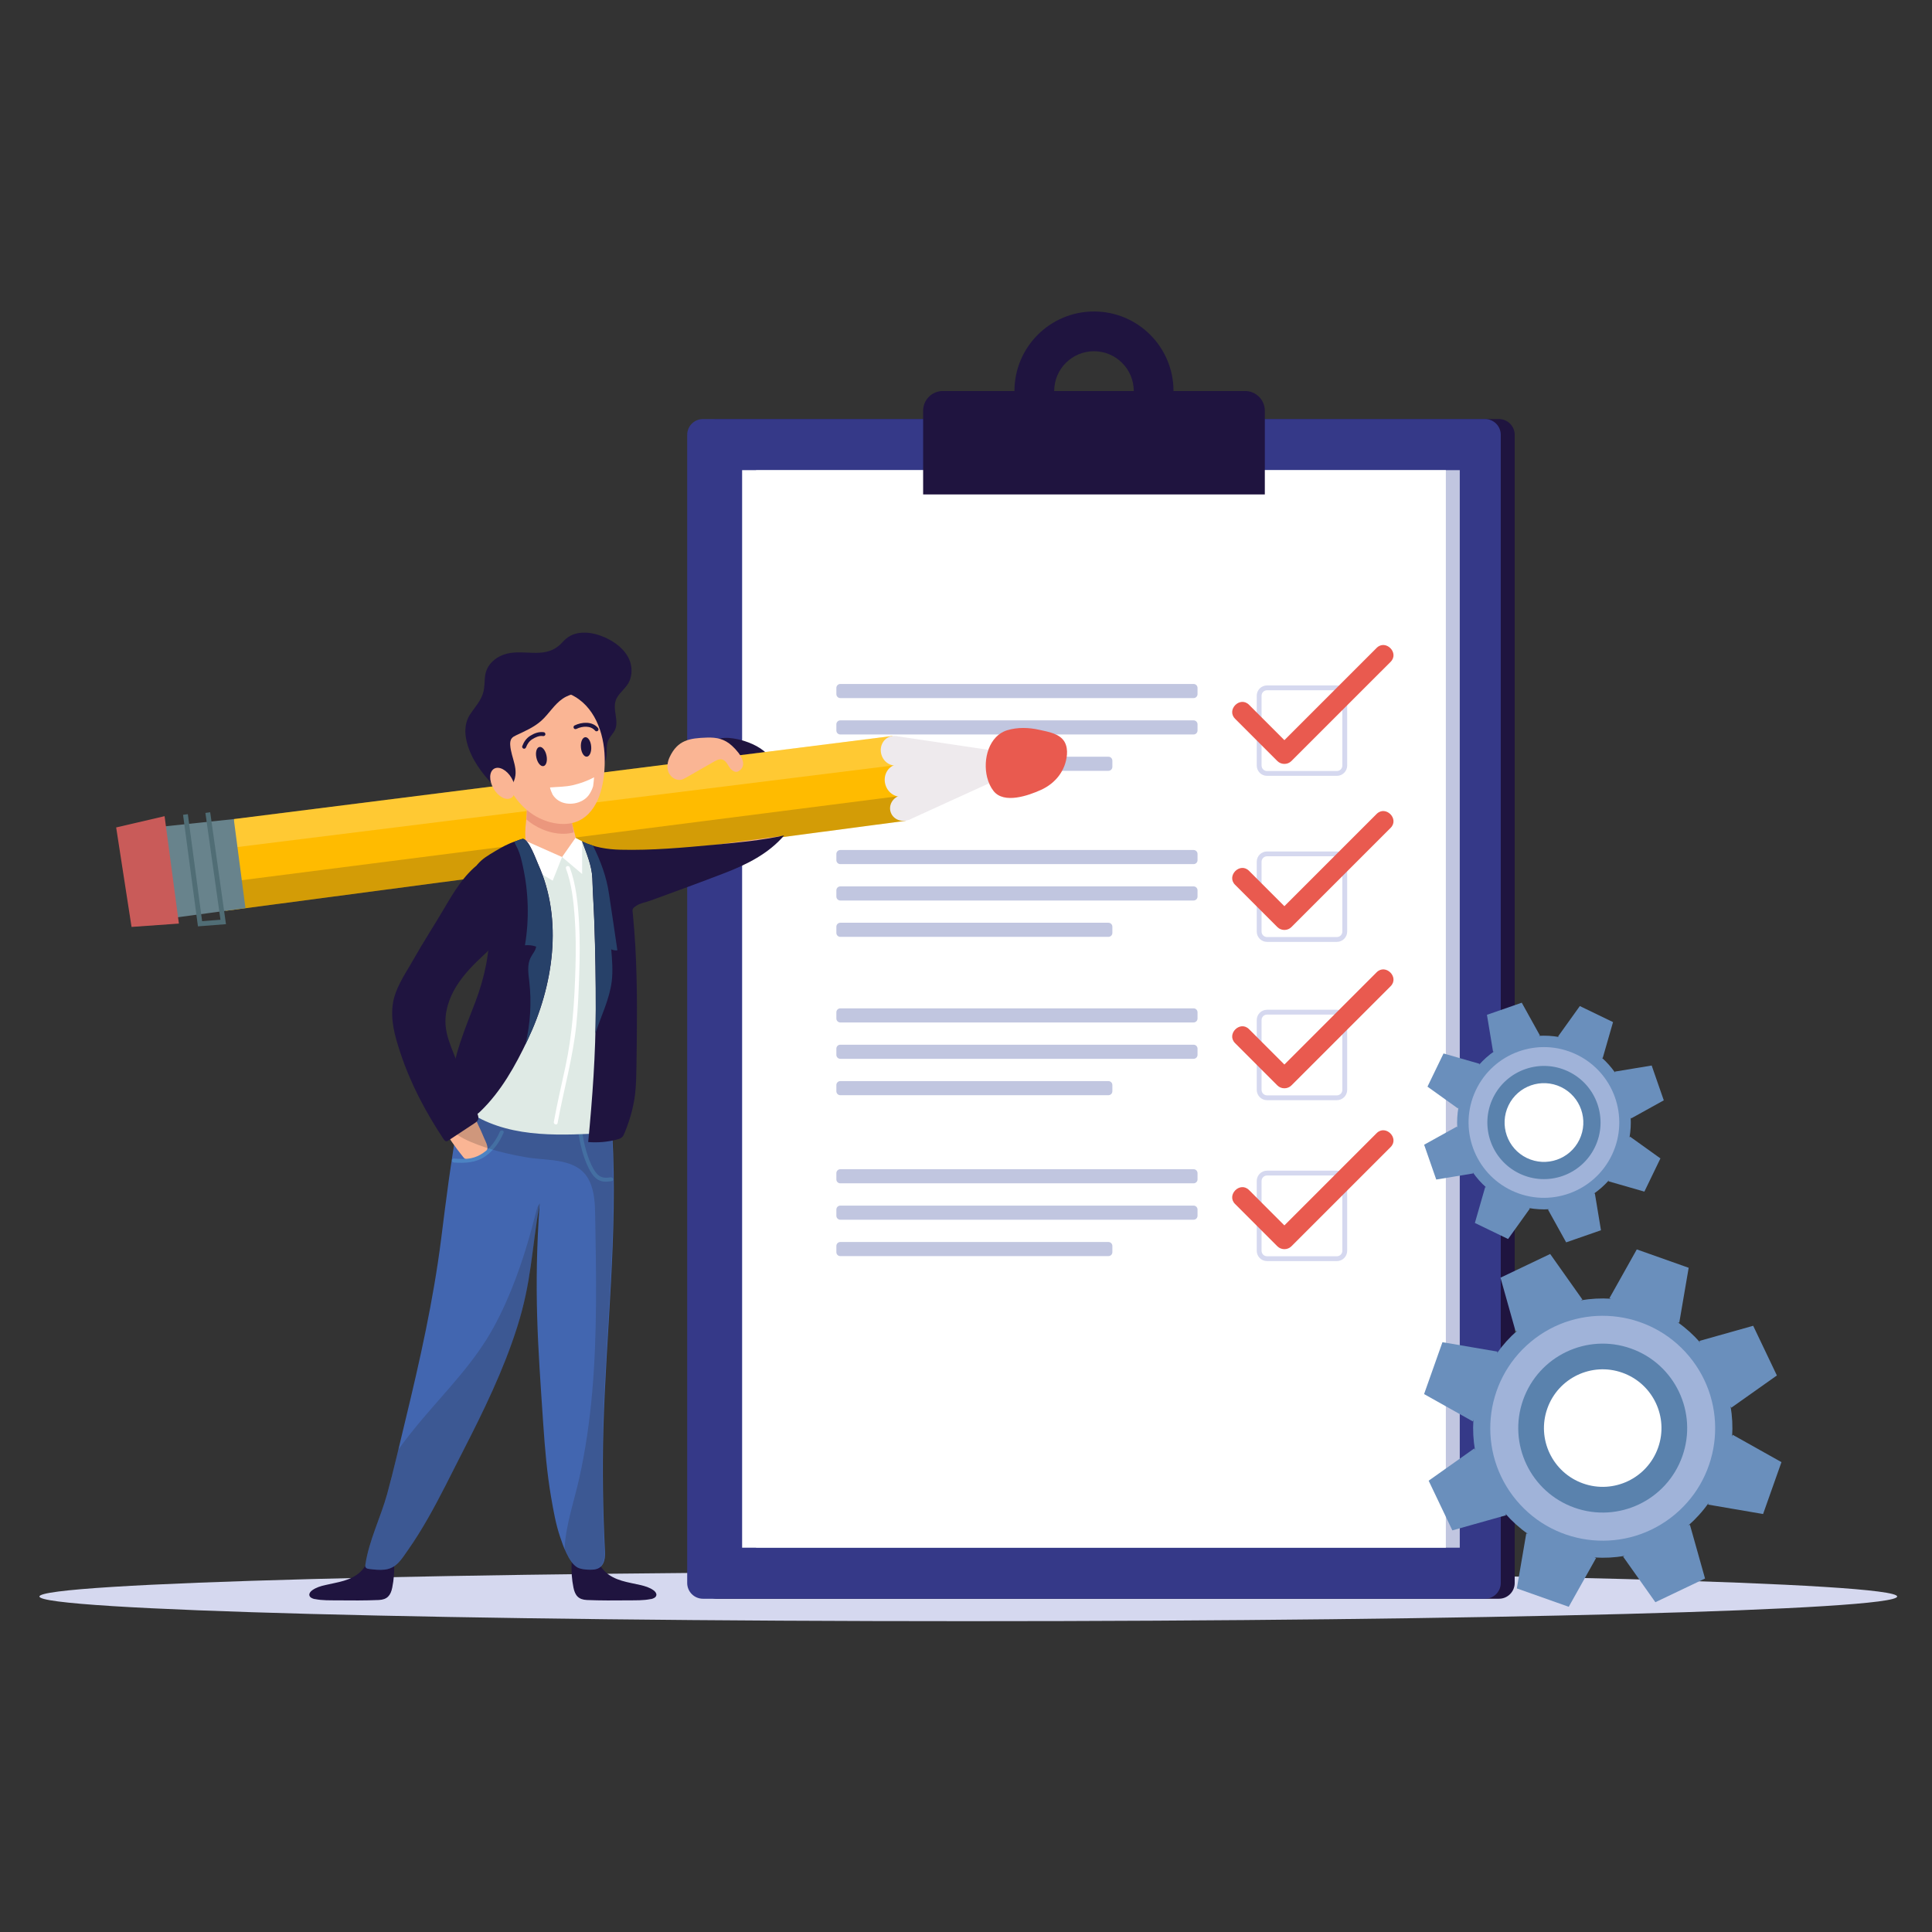 <svg width="400" height="400" viewBox="0 0 400 400" fill="none" xmlns="http://www.w3.org/2000/svg">
<rect x="0" y="0" width="400" height="400" fill="#333333" stroke="none"/>
<g clip-path="url(#clip0_3013_4207)">
<path d="M8.164 330.539C8.164 333.363 94.262 335.649 200.474 335.649C306.686 335.649 392.784 333.363 392.784 330.539C392.784 327.714 306.686 325.429 200.474 325.429C94.262 325.429 8.164 327.722 8.164 330.539Z" fill="#D5D8EF"/>
<path d="M310.336 86.759H148.425C146.622 86.759 145.16 88.221 145.16 90.025V327.739C145.16 329.542 146.622 331.004 148.425 331.004H310.336C312.139 331.004 313.601 329.542 313.601 327.739V90.025C313.601 88.221 312.139 86.759 310.336 86.759Z" fill="#1F143F"/>
<path d="M307.453 86.759H145.543C143.739 86.759 142.277 88.221 142.277 90.025V327.739C142.277 329.542 143.739 331.004 145.543 331.004H307.453C309.256 331.004 310.718 329.542 310.718 327.739V90.025C310.718 88.221 309.256 86.759 307.453 86.759Z" fill="#353988"/>
<path d="M302.229 97.339H156.531V320.433H302.229V97.339Z" fill="#C1C6E0"/>
<path d="M299.346 97.339H153.648V320.433H299.346V97.339Z" fill="white"/>
<path d="M195.207 80.955H257.786C260.039 80.955 261.868 82.784 261.868 85.037V102.367H191.125V85.037C191.125 82.784 192.954 80.955 195.207 80.955Z" fill="#1F143F"/>
<path d="M226.497 64.49C217.403 64.49 210.031 71.861 210.031 80.955C210.031 90.049 217.403 97.42 226.497 97.42C235.59 97.42 242.962 90.049 242.962 80.955C242.962 71.861 235.599 64.49 226.497 64.49ZM226.497 89.192C221.95 89.192 218.26 85.502 218.26 80.955C218.26 76.408 221.95 72.718 226.497 72.718C231.043 72.718 234.733 76.408 234.733 80.955C234.733 85.502 231.043 89.192 226.497 89.192Z" fill="#1F143F"/>
<path d="M276.785 142.408H262.328C261.426 142.408 260.695 143.139 260.695 144.041V158.498C260.695 159.4 261.426 160.131 262.328 160.131H276.785C277.687 160.131 278.418 159.4 278.418 158.498V144.041C278.418 143.139 277.687 142.408 276.785 142.408Z" stroke="#D5D8EF" stroke-miterlimit="10"/>
<path d="M255.707 148.808C258.629 151.731 261.552 154.653 264.474 157.575C265.25 158.351 266.58 158.359 267.364 157.575C273.364 151.575 279.372 145.567 285.372 139.567C286.221 138.718 287.062 137.877 287.911 137.029C289.772 135.167 286.882 132.286 285.021 134.139C279.021 140.139 273.013 146.147 267.013 152.147C266.164 152.996 265.323 153.837 264.474 154.686H267.364C264.441 151.763 261.519 148.841 258.597 145.918C256.735 144.057 253.854 146.947 255.707 148.808Z" fill="#E95A4F"/>
<path d="M276.785 176.784H262.328C261.426 176.784 260.695 177.515 260.695 178.416V192.873C260.695 193.775 261.426 194.506 262.328 194.506H276.785C277.687 194.506 278.418 193.775 278.418 192.873V178.416C278.418 177.515 277.687 176.784 276.785 176.784Z" stroke="#D5D8EF" stroke-miterlimit="10"/>
<path d="M255.707 183.184L264.474 191.951C265.25 192.726 266.58 192.735 267.364 191.951C273.364 185.951 279.372 179.943 285.372 173.943C286.221 173.094 287.062 172.253 287.911 171.404C289.772 169.543 286.882 166.661 285.021 168.514C279.021 174.514 273.013 180.522 267.013 186.522C266.164 187.371 265.323 188.212 264.474 189.061H267.364L258.597 180.294C256.735 178.433 253.854 181.322 255.707 183.184Z" fill="#E95A4F"/>
<path d="M276.785 209.559H262.328C261.426 209.559 260.695 210.29 260.695 211.192V225.649C260.695 226.551 261.426 227.282 262.328 227.282H276.785C277.687 227.282 278.418 226.551 278.418 225.649V211.192C278.418 210.29 277.687 209.559 276.785 209.559Z" stroke="#D5D8EF" stroke-miterlimit="10"/>
<path d="M255.707 215.967C258.629 218.89 261.552 221.812 264.474 224.735C265.25 225.51 266.58 225.518 267.364 224.735C273.364 218.735 279.372 212.726 285.372 206.726C286.221 205.877 287.062 205.037 287.911 204.188C289.772 202.326 286.882 199.445 285.021 201.298C279.021 207.298 273.013 213.306 267.013 219.306C266.164 220.155 265.323 220.996 264.474 221.845H267.364C264.441 218.922 261.519 216 258.597 213.077C256.735 211.216 253.854 214.106 255.707 215.967Z" fill="#E95A4F"/>
<path d="M276.785 242.873H262.328C261.426 242.873 260.695 243.604 260.695 244.506V258.963C260.695 259.865 261.426 260.596 262.328 260.596H276.785C277.687 260.596 278.418 259.865 278.418 258.963V244.506C278.418 243.604 277.687 242.873 276.785 242.873Z" stroke="#D5D8EF" stroke-miterlimit="10"/>
<path d="M255.707 249.273C258.629 252.196 261.552 255.118 264.474 258.041C265.25 258.816 266.58 258.824 267.364 258.041C273.364 252.041 279.372 246.033 285.372 240.033C286.221 239.184 287.062 238.343 287.911 237.494C289.772 235.633 286.882 232.751 285.021 234.604C279.021 240.604 273.013 246.612 267.013 252.612C266.164 253.461 265.323 254.302 264.474 255.151H267.364C264.441 252.229 261.519 249.306 258.597 246.384C256.735 244.522 253.854 247.412 255.707 249.273Z" fill="#E95A4F"/>
<path d="M247.119 141.608H173.976C173.526 141.608 173.16 141.974 173.16 142.424V143.714C173.16 144.165 173.526 144.531 173.976 144.531H247.119C247.57 144.531 247.936 144.165 247.936 143.714V142.424C247.936 141.974 247.57 141.608 247.119 141.608Z" fill="#C1C6E0"/>
<path d="M247.119 149.143H173.976C173.526 149.143 173.16 149.508 173.16 149.959V151.249C173.16 151.7 173.526 152.065 173.976 152.065H247.119C247.57 152.065 247.936 151.7 247.936 151.249V149.959C247.936 149.508 247.57 149.143 247.119 149.143Z" fill="#C1C6E0"/>
<path d="M229.487 156.669H173.976C173.526 156.669 173.16 157.035 173.16 157.486V158.775C173.16 159.226 173.526 159.592 173.976 159.592H229.487C229.938 159.592 230.303 159.226 230.303 158.775V157.486C230.303 157.035 229.938 156.669 229.487 156.669Z" fill="#C1C6E0"/>
<path d="M247.119 175.984H173.976C173.526 175.984 173.16 176.349 173.16 176.8V178.09C173.16 178.541 173.526 178.906 173.976 178.906H247.119C247.57 178.906 247.936 178.541 247.936 178.09V176.8C247.936 176.349 247.57 175.984 247.119 175.984Z" fill="#C1C6E0"/>
<path d="M247.119 183.518H173.976C173.526 183.518 173.16 183.884 173.16 184.335V185.624C173.16 186.075 173.526 186.441 173.976 186.441H247.119C247.57 186.441 247.936 186.075 247.936 185.624V184.335C247.936 183.884 247.57 183.518 247.119 183.518Z" fill="#C1C6E0"/>
<path d="M229.487 191.045H173.976C173.526 191.045 173.16 191.41 173.16 191.861V193.151C173.16 193.602 173.526 193.967 173.976 193.967H229.487C229.938 193.967 230.303 193.602 230.303 193.151V191.861C230.303 191.41 229.938 191.045 229.487 191.045Z" fill="#C1C6E0"/>
<path d="M247.119 208.767H173.976C173.526 208.767 173.16 209.133 173.16 209.584V210.873C173.16 211.324 173.526 211.69 173.976 211.69H247.119C247.57 211.69 247.936 211.324 247.936 210.873V209.584C247.936 209.133 247.57 208.767 247.119 208.767Z" fill="#C1C6E0"/>
<path d="M247.119 216.294H173.976C173.526 216.294 173.16 216.659 173.16 217.11V218.4C173.16 218.851 173.526 219.216 173.976 219.216H247.119C247.57 219.216 247.936 218.851 247.936 218.4V217.11C247.936 216.659 247.57 216.294 247.119 216.294Z" fill="#C1C6E0"/>
<path d="M229.487 223.828H173.976C173.526 223.828 173.16 224.194 173.16 224.645V225.935C173.16 226.385 173.526 226.751 173.976 226.751H229.487C229.938 226.751 230.303 226.385 230.303 225.935V224.645C230.303 224.194 229.938 223.828 229.487 223.828Z" fill="#C1C6E0"/>
<path d="M247.119 242.073H173.976C173.526 242.073 173.16 242.439 173.16 242.89V244.18C173.16 244.63 173.526 244.996 173.976 244.996H247.119C247.57 244.996 247.936 244.63 247.936 244.18V242.89C247.936 242.439 247.57 242.073 247.119 242.073Z" fill="#C1C6E0"/>
<path d="M247.119 249.608H173.976C173.526 249.608 173.16 249.974 173.16 250.424V251.714C173.16 252.165 173.526 252.531 173.976 252.531H247.119C247.57 252.531 247.936 252.165 247.936 251.714V250.424C247.936 249.974 247.57 249.608 247.119 249.608Z" fill="#C1C6E0"/>
<path d="M229.487 257.143H173.976C173.526 257.143 173.16 257.508 173.16 257.959V259.249C173.16 259.7 173.526 260.065 173.976 260.065H229.487C229.938 260.065 230.303 259.7 230.303 259.249V257.959C230.303 257.508 229.938 257.143 229.487 257.143Z" fill="#C1C6E0"/>
<path d="M151.061 152.8C154.759 153.094 161.355 155.657 160.049 160.58C159.992 160.8 159.91 161.02 159.739 161.167C159.51 161.371 159.176 161.388 158.874 161.396C157.225 161.445 155.429 161.331 154.172 160.261C153.38 159.592 152.882 158.612 152.041 158.008C151.551 157.657 150.98 157.453 150.416 157.257C149.437 156.914 148.457 156.571 147.486 156.228C146.972 156.049 146.384 155.796 146.229 155.273C146.057 154.702 146.506 154.122 146.988 153.771C148.139 152.931 149.649 152.677 151.069 152.792L151.061 152.8Z" fill="#1F143F"/>
<path d="M65.154 331.061C65.154 331.061 65.195 331.061 65.211 331.069C66.754 331.38 68.33 331.322 69.897 331.339C72.746 331.363 75.579 331.388 78.428 331.265C80.175 331.184 80.885 330.318 81.211 328.694C81.554 327.004 81.677 325.273 81.587 323.551C81.579 323.388 81.562 323.208 81.481 323.069C81.367 322.89 81.154 322.8 80.958 322.726C80.264 322.473 79.546 322.302 78.811 322.22C78.305 322.163 77.383 321.984 76.958 322.302C76.534 322.62 76.207 323.371 75.913 323.812C75.538 324.367 75.146 324.922 74.656 325.396C73.709 326.318 72.477 326.89 71.211 327.273C69.946 327.657 68.64 327.861 67.358 328.163C66.403 328.384 65.44 328.669 64.64 329.249C64.314 329.486 63.995 329.845 64.044 330.245C64.109 330.735 64.665 330.971 65.154 331.077V331.061Z" fill="#1F143F"/>
<path d="M134.785 331.061C134.785 331.061 134.744 331.061 134.728 331.069C133.185 331.38 131.61 331.322 130.042 331.339C127.193 331.363 124.361 331.388 121.512 331.265C119.765 331.184 119.055 330.318 118.728 328.694C118.385 327.004 118.263 325.273 118.353 323.551C118.361 323.388 118.377 323.208 118.459 323.069C118.573 322.89 118.785 322.8 118.981 322.726C119.675 322.473 120.393 322.302 121.128 322.22C121.634 322.163 122.557 321.984 122.981 322.302C123.406 322.62 123.732 323.371 124.026 323.812C124.41 324.367 124.793 324.922 125.283 325.396C126.23 326.318 127.463 326.89 128.728 327.273C129.993 327.657 131.3 327.861 132.581 328.163C133.536 328.384 134.5 328.669 135.3 329.249C135.626 329.486 135.944 329.845 135.895 330.245C135.83 330.735 135.275 330.971 134.785 331.077V331.061Z" fill="#1F143F"/>
<path d="M100.27 141.926C100.246 142.351 100.197 142.775 100.099 143.192C99.65 145.061 98.27 146.441 97.258 148.016C96.393 149.355 96.205 151.045 96.442 152.596C96.948 155.926 98.956 159.061 101.176 161.518C101.65 162.049 102.197 162.718 102.809 163.086C103.519 163.518 104.483 163.747 105.266 164.008C107.495 164.751 109.805 165.249 112.14 165.486C113.291 165.608 114.442 165.657 115.593 165.673C116.646 165.69 117.666 165.086 118.613 164.62C119.699 164.09 120.744 163.437 121.642 162.62C122.597 161.747 123.364 160.686 124.115 159.633C124.695 158.816 125.283 157.959 125.487 156.98C125.74 155.812 125.438 154.539 125.879 153.42C126.156 152.71 126.695 152.147 127.111 151.51C128.474 149.388 126.54 146.824 127.65 144.612C128.344 143.241 129.74 142.4 130.336 140.971C130.899 139.624 130.883 138.024 130.336 136.677C129.413 134.441 127.323 132.882 125.103 131.91C122.572 130.808 119.364 130.433 117.242 132.204C116.793 132.58 116.409 133.037 115.985 133.437C112.556 136.661 108.115 134.09 104.172 135.575C102.532 136.188 101.079 137.469 100.597 139.151C100.336 140.049 100.36 140.988 100.295 141.926H100.27Z" fill="#1F143F"/>
<path d="M216.2 156.963L185.555 152.408L188.151 169.755L216.2 156.963Z" fill="#EEEAED"/>
<path d="M204.386 160.971C204.647 162.024 205.088 162.988 205.709 163.771C207.864 166.522 212.974 164.694 215.513 163.543C218.509 162.188 220.615 159.567 220.9 156.245C220.974 155.339 220.86 154.4 220.411 153.608C219.415 151.861 216.958 151.502 215.178 151.102C212.998 150.612 210.705 150.539 208.549 151.184C204.778 152.318 203.431 157.167 204.378 160.955L204.386 160.971Z" fill="#E95A4F"/>
<path d="M184.754 152.375L48.403 169.584L46.754 188.571L187.529 169.935L184.754 152.375Z" fill="#FFBB00"/>
<path opacity="0.2" d="M45.422 175.837L185.699 158.384L184.752 152.375L48.401 169.584L45.422 175.837Z" fill="white"/>
<path opacity="0.2" d="M46.141 182.735L186.704 164.751L187.528 169.935L46.753 188.571L46.141 182.735Z" fill="#231F20"/>
<path d="M48.403 169.584L50.819 188.016L31.782 190.588C30.052 190.824 28.46 189.608 28.231 187.877L26.509 175.159C26.272 173.396 27.538 171.78 29.309 171.592L48.403 169.584Z" fill="#68838C"/>
<path d="M34.075 168.98L37.038 191.216L27.235 191.91L24.051 171.314L34.075 168.98Z" fill="#C95B59"/>
<path d="M38.395 168.629L41.415 191.257L46.215 190.882L43.023 168.237" stroke="#506D75" stroke-miterlimit="10"/>
<path d="M187.261 164.833C185.595 165.314 183.824 164.245 183.31 162.441C182.795 160.645 183.726 158.792 185.391 158.318C187.056 157.845 188.828 158.906 189.342 160.71C189.856 162.506 188.926 164.359 187.261 164.833Z" fill="#EEEAED"/>
<path d="M187.862 169.837C186.343 170.269 184.784 169.469 184.376 168.049C183.968 166.629 184.866 165.126 186.376 164.686C187.894 164.253 189.453 165.053 189.862 166.473C190.27 167.894 189.372 169.396 187.862 169.837Z" fill="#EEEAED"/>
<path d="M186.075 158.392C184.556 158.824 182.948 157.853 182.483 156.22C182.009 154.588 182.858 152.914 184.377 152.473C185.895 152.041 187.503 153.012 187.968 154.645C188.442 156.278 187.593 157.951 186.075 158.392Z" fill="#EEEAED"/>
<path d="M83.929 294.065C86.933 281.673 89.717 269.233 91.325 256.588C91.839 252.539 92.337 248.482 92.901 244.441C93.513 240.065 94.215 235.902 95.08 229.69C95.398 227.445 100.035 227.486 102.247 226.971C107.758 225.698 113.439 226.367 119.031 226.465C121.088 226.498 123.88 225.633 125.235 227.437C126.68 229.363 126.647 232.751 126.778 235.037C127.929 255.339 125.496 275.6 124.925 295.878C124.688 304.392 124.835 312.841 125.26 321.347C125.341 323.029 124.925 324.694 123.007 324.947C122.125 325.061 120.329 324.98 119.529 324.514C117.717 323.469 116.582 320.024 115.962 318.196C115.072 315.559 114.59 312.808 114.117 310.082C113.243 305.02 112.819 299.894 112.468 294.775C111.35 278.098 110.484 267.331 111.725 249.192C110.027 258.947 110.068 265.322 107.072 274.767C104.231 283.722 100.092 292.188 95.815 300.522C93.439 305.143 91.186 309.829 88.607 314.343C87.317 316.596 85.954 318.808 84.46 320.931C83.145 322.792 82.117 324.686 79.652 324.971C78.59 325.094 77.521 324.971 76.46 324.841C76.166 324.808 75.831 324.743 75.692 324.482C75.603 324.318 75.627 324.114 75.652 323.935C76.378 318.98 78.835 314.131 80.166 309.282C81.546 304.245 82.697 299.143 83.929 294.065Z" fill="#4266B0"/>
<path d="M93.021 230.171C93.332 229.951 93.691 229.78 94.05 229.633C94.76 229.347 95.487 229.118 96.238 228.955C97.976 228.571 97.829 229.608 98.172 230.816C98.589 232.269 99.462 233.706 100.017 235.126C100.629 236.686 101.748 238.041 99.952 239.061C99.038 239.575 98.017 239.902 96.972 240.008C96.768 240.024 96.556 240.041 96.368 239.959C96.189 239.886 96.058 239.731 95.927 239.584C95.127 238.612 94.344 237.543 93.617 236.514C92.572 235.037 91.723 233.78 92.034 231.869C92.091 231.518 92.189 231.167 92.368 230.865C92.531 230.588 92.76 230.367 93.021 230.188V230.171Z" fill="#FAB594"/>
<path d="M93.962 240.694C96.281 240.841 98.493 240.759 100.46 239.412C102.207 238.212 103.448 236.457 104.264 234.522C104.468 234.041 103.676 233.828 103.481 234.302C102.738 236.065 101.546 237.714 99.938 238.775C99.219 239.249 98.436 239.6 97.587 239.78C96.395 240.033 95.162 239.943 93.962 239.869C93.44 239.837 93.44 240.653 93.962 240.686V240.694Z" fill="#4C83C3"/>
<path d="M126.425 243.747C125.348 243.926 124.401 243.894 123.625 243.053C123.078 242.457 122.695 241.722 122.36 240.996C121.348 238.767 120.825 236.302 120.45 233.894C120.368 233.38 119.584 233.6 119.666 234.114C120.082 236.751 120.67 239.461 121.878 241.861C122.246 242.596 122.703 243.355 123.323 243.902C124.295 244.767 125.438 244.743 126.646 244.539C127.16 244.449 126.94 243.665 126.425 243.755V243.747Z" fill="#4C83C3"/>
<path opacity="0.2" d="M119.135 226.465C119.07 226.465 118.996 226.465 118.931 226.465C113.339 226.375 107.657 225.698 102.147 226.971C99.943 227.486 95.298 227.445 94.98 229.69C94.727 231.486 94.49 233.11 94.269 234.612C95.274 235.445 96.596 236.057 97.592 236.473C101.265 238.016 105.159 238.955 109.078 239.624C113.576 240.392 119.706 239.624 122.033 244.506C123.127 246.8 123.192 249.429 123.233 251.959C123.445 263.861 123.665 276.049 122.629 288.016C122.098 294.114 121.241 300.196 119.902 306.18C118.849 310.898 117.045 316 116.874 320.955C117.51 322.424 118.343 323.894 119.421 324.506C120.221 324.963 122.016 325.053 122.898 324.939C124.816 324.694 125.233 323.029 125.151 321.339C124.727 312.833 124.58 304.384 124.816 295.869C125.388 275.592 127.821 255.331 126.67 235.029C126.612 234.049 126.588 232.857 126.457 231.673C124.67 229.249 122.008 227.502 119.119 226.457L119.135 226.465Z" fill="#231F20"/>
<path d="M128.697 177.518C128.166 177.812 127.676 178.163 127.252 178.604C125.505 180.433 126.06 183.894 128.452 184.939C131.317 186.188 134.786 185.339 137.652 184.547C144.493 182.669 150.925 179.649 157.129 176.253C158.019 175.763 159.382 175.2 160.386 174.424C160.876 174.049 161.268 173.624 161.505 173.135L128.688 177.518H128.697Z" fill="#FAB594"/>
<path d="M129.446 189.861C128.931 187.306 128.213 184.8 127.217 182.375C126.09 179.641 124.246 176.351 121.617 174.767C119.16 173.282 114.319 174.702 111.593 175.331C109.029 175.926 105.168 176.735 103.086 178.449C101.168 180.033 101.38 184 101.609 186.294C101.878 188.931 102.523 191.526 102.752 194.163C103.176 198.988 102.221 203.828 101.078 208.531C99.715 214.163 98.066 219.747 95.895 225.126C95.576 225.926 95.233 226.759 95.323 227.608C95.47 229.069 96.793 230.098 98.058 230.849C106.384 235.78 116.572 235.02 125.919 234.563C126.695 234.522 127.511 234.465 128.148 234.016C128.939 233.461 129.242 232.441 129.454 231.494C130.613 226.367 130.646 221.069 130.629 215.812C130.588 207.29 131.127 198.31 129.429 189.861H129.446Z" fill="#DFEAE5"/>
<path d="M115.163 177.298C113.293 176.726 111.449 176.098 109.628 175.396C109.44 175.322 109.244 175.249 109.106 175.102C108.722 174.71 108.795 173.845 108.763 173.331C108.722 172.661 108.746 171.984 108.795 171.314C108.885 170.09 109.089 168.865 109.081 167.633C109.081 166.645 109.081 165.616 109.53 164.735C110.069 163.682 111.187 163.02 112.338 162.743C113.489 162.465 114.689 162.531 115.873 162.588C116.216 162.604 116.583 162.637 116.844 162.857C117.718 163.608 117.514 165.086 117.628 166.114C117.791 167.608 118.126 169.086 118.453 170.547C118.608 171.233 118.82 171.902 118.983 172.58C119.114 173.118 119.391 173.829 119.179 174.351C118.714 175.518 117.693 176.58 116.697 177.306C116.567 177.404 116.42 177.502 116.257 177.526C116.085 177.551 115.914 177.502 115.751 177.453C115.563 177.396 115.375 177.339 115.187 177.282L115.163 177.298Z" fill="#FAB594"/>
<path d="M110.453 170.743C112.779 172.228 116.045 173.118 118.804 172.335C118.689 171.747 118.575 171.151 118.445 170.555C118.118 169.086 117.783 167.616 117.62 166.122C117.514 165.094 117.71 163.616 116.836 162.865C116.575 162.645 116.208 162.612 115.865 162.596C114.681 162.531 113.481 162.473 112.33 162.751C111.179 163.028 110.061 163.69 109.522 164.743C109.073 165.624 109.065 166.653 109.073 167.641C109.073 168.277 109.04 168.963 109.008 169.673C109.465 170.065 109.947 170.424 110.453 170.751V170.743Z" fill="#EB977D"/>
<path d="M103.831 158.016C104.435 162.277 106.786 166.359 110.452 168.71C113.26 170.506 117.431 171.437 120.444 169.6C124.484 167.135 125.301 161.143 125.195 156.833C125.072 151.747 123.072 146.049 118.141 143.78C114.672 142.188 109.244 142.024 106.762 145.347C104.199 148.784 103.203 153.575 103.831 158.016Z" fill="#FAB594"/>
<path d="M151.561 154.416C153.512 156.22 154.883 158.506 152.875 159.69C152.222 160.073 151.422 159.469 151.006 158.833C150.598 158.196 150.214 157.404 149.471 157.233C148.9 157.102 148.32 157.404 147.814 157.698C145.896 158.792 143.985 159.886 142.067 160.98C141.757 161.151 141.447 161.331 141.104 161.42C140.034 161.69 138.883 160.963 138.442 159.951C138.002 158.939 138.173 157.747 138.647 156.743C140.312 153.192 142.793 152.833 146.32 152.71C148.402 152.637 150.002 152.98 151.561 154.416Z" fill="#FAB594"/>
<path d="M119.464 143.551C118.411 143.673 117.382 144.057 116.509 144.645C114.746 145.837 113.652 147.804 112.068 149.224C110.574 150.563 108.688 151.371 106.876 152.229C106.533 152.392 106.182 152.563 105.954 152.857C105.652 153.241 105.603 153.755 105.635 154.237C105.799 156.963 107.627 159.38 106.223 162.106C106.076 162.392 105.897 162.661 105.644 162.857C104.084 164.016 102.688 161.094 102.133 160.024C101.309 158.433 100.803 156.669 100.631 154.89C100.288 151.314 100.982 146.588 103.848 144.188C106.623 141.853 110.133 140.31 113.79 140.286C115.015 140.286 116.305 140.449 117.48 140.792C118.182 140.996 118.672 141.273 119.219 141.739C119.546 142.016 119.872 142.204 120.125 142.563C120.182 142.637 120.566 143.51 120.541 143.51C120.19 143.494 119.831 143.51 119.48 143.551H119.464Z" fill="#1F143F"/>
<path d="M113.928 163.029C115.487 162.898 116.989 162.922 118.532 162.58C120.083 162.229 121.593 161.682 122.998 160.939C122.998 160.939 122.851 162.596 122.802 162.767C122.606 163.429 122.295 164.073 121.887 164.629C120.557 166.441 117.536 166.955 115.642 165.755C115.136 165.437 114.712 164.996 114.402 164.49C114.344 164.392 113.74 163.037 113.92 163.02L113.928 163.029Z" fill="white"/>
<path d="M119.358 150.906C120.558 150.318 122.289 150.171 123.227 151.29C123.366 151.461 123.66 151.437 123.807 151.29C123.97 151.126 123.946 150.882 123.807 150.71C122.615 149.298 120.46 149.461 118.942 150.204C118.746 150.302 118.689 150.58 118.795 150.759C118.909 150.963 119.154 151.004 119.35 150.906H119.358Z" fill="#1F143F"/>
<g opacity="0.2">
<path d="M111.292 249.877C110.827 251.38 110.476 252.947 110.059 254.473C108.141 261.42 105.676 268.482 102.157 274.89C98.304 281.902 92.876 287.412 87.741 293.453C85.929 295.584 84.141 297.796 82.492 300.09C81.757 303.159 81.006 306.229 80.174 309.282C78.843 314.131 76.386 318.971 75.659 323.935C75.635 324.122 75.61 324.318 75.7 324.482C75.839 324.743 76.174 324.808 76.468 324.841C77.529 324.963 78.598 325.094 79.659 324.971C82.117 324.686 83.153 322.792 84.468 320.931C85.961 318.808 87.325 316.596 88.615 314.343C91.194 309.829 93.447 305.143 95.823 300.522C100.1 292.188 104.239 283.722 107.08 274.767C110.076 265.322 110.043 258.955 111.733 249.192C111.635 249.192 111.341 249.78 111.308 249.877H111.292Z" fill="#231F20"/>
<path d="M111.716 249.192C111.708 249.314 111.7 249.437 111.691 249.551C111.732 249.371 111.765 249.192 111.716 249.192Z" fill="#231F20"/>
</g>
<path d="M110.981 190.931C110.997 192.22 111.022 193.502 111.038 194.792C111.046 195.608 111.063 196.424 110.858 197.216C110.654 198 110.214 198.759 109.503 199.167C108.026 200.008 105.691 198.735 104.858 197.445C103.593 195.477 103.136 193.257 103.062 190.922C105.699 190.922 108.344 190.906 110.981 190.906C110.981 190.914 110.981 190.922 110.981 190.939V190.931Z" fill="#72C384"/>
<path d="M105.929 161.102C106.9 162.775 106.843 164.62 105.806 165.216C104.769 165.812 103.153 164.939 102.182 163.265C101.21 161.592 101.267 159.747 102.304 159.151C103.341 158.555 104.957 159.429 105.929 161.102Z" fill="#FAB594"/>
<path d="M113.143 156.408C113.38 157.502 113.102 158.49 112.523 158.612C111.943 158.735 111.282 157.951 111.053 156.857C110.817 155.763 111.094 154.775 111.674 154.653C112.253 154.531 112.915 155.314 113.143 156.408Z" fill="#1F143F"/>
<path d="M122.401 154.563C122.491 155.673 122.082 156.62 121.495 156.661C120.907 156.71 120.352 155.845 120.27 154.726C120.18 153.616 120.589 152.669 121.176 152.629C121.764 152.588 122.319 153.445 122.401 154.563Z" fill="#1F143F"/>
<path d="M112.612 151.6C111.592 151.445 110.637 151.804 109.788 152.335C108.939 152.865 108.457 153.616 108.122 154.498C108.041 154.702 108.212 154.947 108.408 155.004C108.637 155.069 108.833 154.922 108.914 154.718C109.167 154.041 109.584 153.429 110.204 153.045C110.824 152.661 111.624 152.269 112.4 152.392C112.62 152.424 112.841 152.335 112.906 152.106C112.955 151.91 112.841 151.641 112.62 151.6H112.612Z" fill="#1F143F"/>
<path d="M119.155 173.469L116.371 177.437L120.526 180.955V174.188L119.155 173.469Z" fill="white"/>
<path d="M105.031 176.726L108.835 174.09L116.37 177.437L114.427 182.335L105.031 176.726Z" fill="white"/>
<path d="M97.021 231.184C94.874 231.282 93.47 229.461 93.397 227.249C93.372 226.465 93.38 225.682 93.421 224.906C93.756 218.759 96.27 213.094 98.425 207.42C100.303 202.473 101.454 197.208 101.315 191.902C101.201 187.649 100.384 183.388 98.784 179.437C98.752 179.355 98.719 179.265 98.735 179.175C98.752 179.102 98.801 179.037 98.85 178.98C99.829 177.796 101.152 177.037 102.45 176.261C103.854 175.42 105.217 174.653 106.793 174.155C107.07 174.065 108.123 173.624 108.335 173.673C109.584 173.975 110.964 177.91 111.454 179.004C116.629 190.473 114.539 204.171 109.282 215.216C106.719 220.612 103.772 225.943 99.47 230.09C99.119 230.424 98.752 230.759 98.294 230.922C97.854 231.077 97.429 231.167 97.029 231.184H97.021Z" fill="#1F143F"/>
<path d="M85.07 199.575C83.6 202.057 81.862 204.743 81.38 207.543C80.768 211.118 81.747 214.49 82.866 217.894C84.972 224.302 88.123 230.253 91.829 235.829C91.984 236.057 92.188 236.31 92.458 236.294C92.588 236.286 92.711 236.212 92.825 236.131C94.621 234.947 96.417 233.755 98.221 232.571C98.507 232.384 98.8 232.18 98.947 231.869C99.16 231.412 98.972 230.89 98.792 230.424C97.16 226.302 95.535 222.188 93.903 218.065C93.184 216.253 92.458 214.408 92.27 212.465C91.992 209.567 92.956 206.653 94.49 204.18C96.025 201.706 98.106 199.616 100.237 197.641C100.996 196.939 101.788 196.22 102.213 195.282C103.584 192.269 103.356 188.759 103.053 185.543C102.89 183.837 103.143 178.18 100.441 178.237C99.943 178.245 99.494 178.547 99.103 178.849C96.009 181.241 93.984 184.645 92.033 187.959C89.927 191.543 87.658 195.02 85.609 198.637C85.437 198.939 85.258 199.249 85.07 199.559V199.575Z" fill="#1F143F"/>
<path d="M131.765 221.094C131.887 212.694 132.01 204.286 131.536 195.894C131.414 193.771 131.25 191.649 131.054 189.535C130.924 188.163 130.761 188.22 131.756 187.518C132.491 187.004 133.756 186.792 134.605 186.482C139.765 184.604 144.924 182.718 150.05 180.743C154.614 178.988 159.112 176.751 162.344 172.971C157.609 173.992 152.777 174.441 147.961 174.89C141.471 175.494 134.956 176.09 128.442 175.926C125.789 175.861 122.883 175.412 120.516 174.204C121.414 176.62 122.556 179.314 122.638 181.878C122.728 184.931 122.94 187.975 123.046 191.029C123.258 197.012 123.356 203.004 123.34 208.996C123.324 218.269 122.663 227.241 121.781 236.449C123.797 236.612 125.83 236.433 127.789 235.91C128.132 235.82 128.491 235.714 128.752 235.478C129.03 235.233 129.177 234.89 129.316 234.547C130.352 232.024 131.128 229.38 131.471 226.669C131.699 224.824 131.732 222.955 131.756 221.094H131.765Z" fill="#1F143F"/>
<path d="M109.267 215.216C114.524 204.163 116.614 190.473 111.438 179.004C110.948 177.91 109.569 173.975 108.32 173.673C108.107 173.624 107.063 174.065 106.777 174.155C106.687 174.18 106.605 174.22 106.516 174.253C106.63 174.784 106.932 175.175 107.201 175.771C107.716 176.906 107.985 178.131 108.254 179.347C109.438 184.71 109.593 190.294 108.687 195.714C109.463 195.633 110.263 195.714 111.005 195.984C110.891 196.824 110.246 197.494 109.863 198.253C109.103 199.763 109.389 201.551 109.585 203.233C110.083 207.575 109.805 212 108.777 216.245C108.94 215.91 109.112 215.575 109.267 215.233V215.216Z" fill="#274169"/>
<path d="M127.821 196.759C127.241 192.89 126.703 189.012 126.099 185.143C125.576 181.469 124.343 178.269 122.768 175.069C121.992 174.833 121.233 174.547 120.531 174.188C121.429 176.604 122.572 179.298 122.654 181.861C122.743 184.914 122.956 187.959 123.062 191.012C123.274 196.996 123.372 202.988 123.356 208.98C123.356 210.645 123.323 212.294 123.282 213.943C124.425 210.375 126.172 206.947 126.646 203.233C126.923 201.012 126.735 198.767 126.548 196.547C126.948 196.735 127.397 196.808 127.829 196.759H127.821Z" fill="#274169"/>
<path d="M117.17 179.804C118.361 183.029 118.745 186.522 118.99 189.926C119.235 193.331 119.243 196.833 119.145 200.286C118.949 207.257 118.525 214.106 117.047 220.939C116.231 224.718 115.349 228.49 114.663 232.294C114.574 232.808 115.357 233.029 115.447 232.514C116.68 225.69 118.631 218.996 119.333 212.082C119.684 208.629 119.798 205.151 119.921 201.69C120.043 198.229 120.092 194.514 119.88 190.931C119.651 187.135 119.292 183.175 117.961 179.584C117.782 179.094 116.99 179.306 117.178 179.804H117.17Z" fill="white"/>
<path d="M349.624 262.482L338.881 258.677L333.224 268.767L333.566 268.89C331.444 268.751 329.346 268.865 327.297 269.216L327.624 269.061L320.946 259.624L310.66 264.531L313.795 275.665L314.121 275.51C312.554 276.882 311.142 278.441 309.917 280.18L310.04 279.837L298.644 277.886L294.84 288.629L304.93 294.286L305.052 293.943C304.913 296.065 305.028 298.163 305.379 300.212L305.224 299.886L295.787 306.563L300.693 316.849L311.828 313.714L311.672 313.388C313.044 314.955 314.603 316.367 316.342 317.592L315.999 317.469L314.048 328.865L324.791 332.669L330.448 322.58L330.105 322.457C332.228 322.596 334.326 322.482 336.375 322.131L336.048 322.286L342.726 331.722L353.011 326.816L349.877 315.682L349.55 315.837C351.117 314.465 352.53 312.906 353.754 311.167L353.632 311.51L365.028 313.461L368.832 302.718L358.742 297.061L358.619 297.404C358.758 295.282 358.644 293.184 358.293 291.126L358.448 291.453L367.885 284.775L362.979 274.49L351.844 277.624L351.999 277.951C350.628 276.384 349.068 274.971 347.33 273.747L347.672 273.869L349.624 262.473V262.482Z" fill="#6A8FBC"/>
<path d="M346.731 313.587C356.609 305.355 357.942 290.674 349.71 280.797C341.477 270.92 326.797 269.586 316.919 277.819C307.042 286.051 305.709 300.732 313.941 310.609C322.173 320.486 336.854 321.819 346.731 313.587Z" fill="#A0B3D9"/>
<path d="M337.662 279.192C346.764 282.416 351.532 292.408 348.307 301.51C345.083 310.612 335.091 315.38 325.989 312.155C316.887 308.931 312.12 298.939 315.344 289.837C318.568 280.735 328.56 275.967 337.662 279.192Z" fill="#5A82AD"/>
<path d="M335.885 284.204C342.22 286.449 345.534 293.404 343.289 299.731C341.044 306.065 334.089 309.38 327.763 307.135C321.428 304.89 318.114 297.935 320.359 291.608C322.604 285.273 329.559 281.959 335.885 284.204Z" fill="white"/>
<path d="M333.962 211.616L327.088 208.294L322.574 214.596L322.794 214.702C321.39 214.457 319.986 214.375 318.59 214.457L318.819 214.375L315.064 207.6L307.856 210.106L309.121 217.747L309.35 217.665C308.207 218.465 307.154 219.396 306.207 220.465L306.313 220.245L298.868 218.106L295.545 224.98L301.847 229.494L301.954 229.273C301.709 230.678 301.627 232.082 301.709 233.478L301.627 233.249L294.852 237.004L297.358 244.212L304.998 242.947L304.917 242.718C305.717 243.861 306.647 244.914 307.717 245.861L307.496 245.755L305.358 253.2L312.231 256.522L316.745 250.22L316.525 250.114C317.929 250.359 319.333 250.441 320.729 250.359L320.501 250.441L324.256 257.216L331.464 254.71L330.198 247.069L329.97 247.151C331.113 246.351 332.166 245.42 333.113 244.351L333.007 244.571L340.452 246.71L343.774 239.837L337.472 235.322L337.366 235.543C337.611 234.139 337.692 232.735 337.611 231.339L337.692 231.567L344.468 227.812L341.962 220.604L334.321 221.869L334.403 222.098C333.603 220.955 332.672 219.902 331.603 218.955L331.823 219.061L333.962 211.616Z" fill="#6A8FBC"/>
<path d="M333.778 239.016C337.435 231.215 334.076 221.927 326.276 218.269C318.475 214.612 309.186 217.971 305.529 225.771C301.871 233.572 305.23 242.861 313.031 246.518C320.832 250.176 330.12 246.817 333.778 239.016Z" fill="#A0B3D9"/>
<path d="M324.762 221.861C330.591 224.678 333.024 231.69 330.207 237.51C327.391 243.339 320.379 245.771 314.558 242.955C308.73 240.139 306.297 233.127 309.113 227.306C311.93 221.478 318.942 219.045 324.762 221.861Z" fill="#5A82AD"/>
<path d="M323.212 225.069C327.261 227.029 328.959 231.902 327 235.959C325.04 240.008 320.167 241.706 316.11 239.747C312.061 237.788 310.363 232.914 312.322 228.857C314.281 224.808 319.155 223.11 323.212 225.069Z" fill="white"/>
</g>
<defs>
<clipPath id="clip0_3013_4207">
<rect width="384.62" height="271.159" fill="white" transform="translate(8.164 64.49)"/>
</clipPath>
</defs>
</svg>
